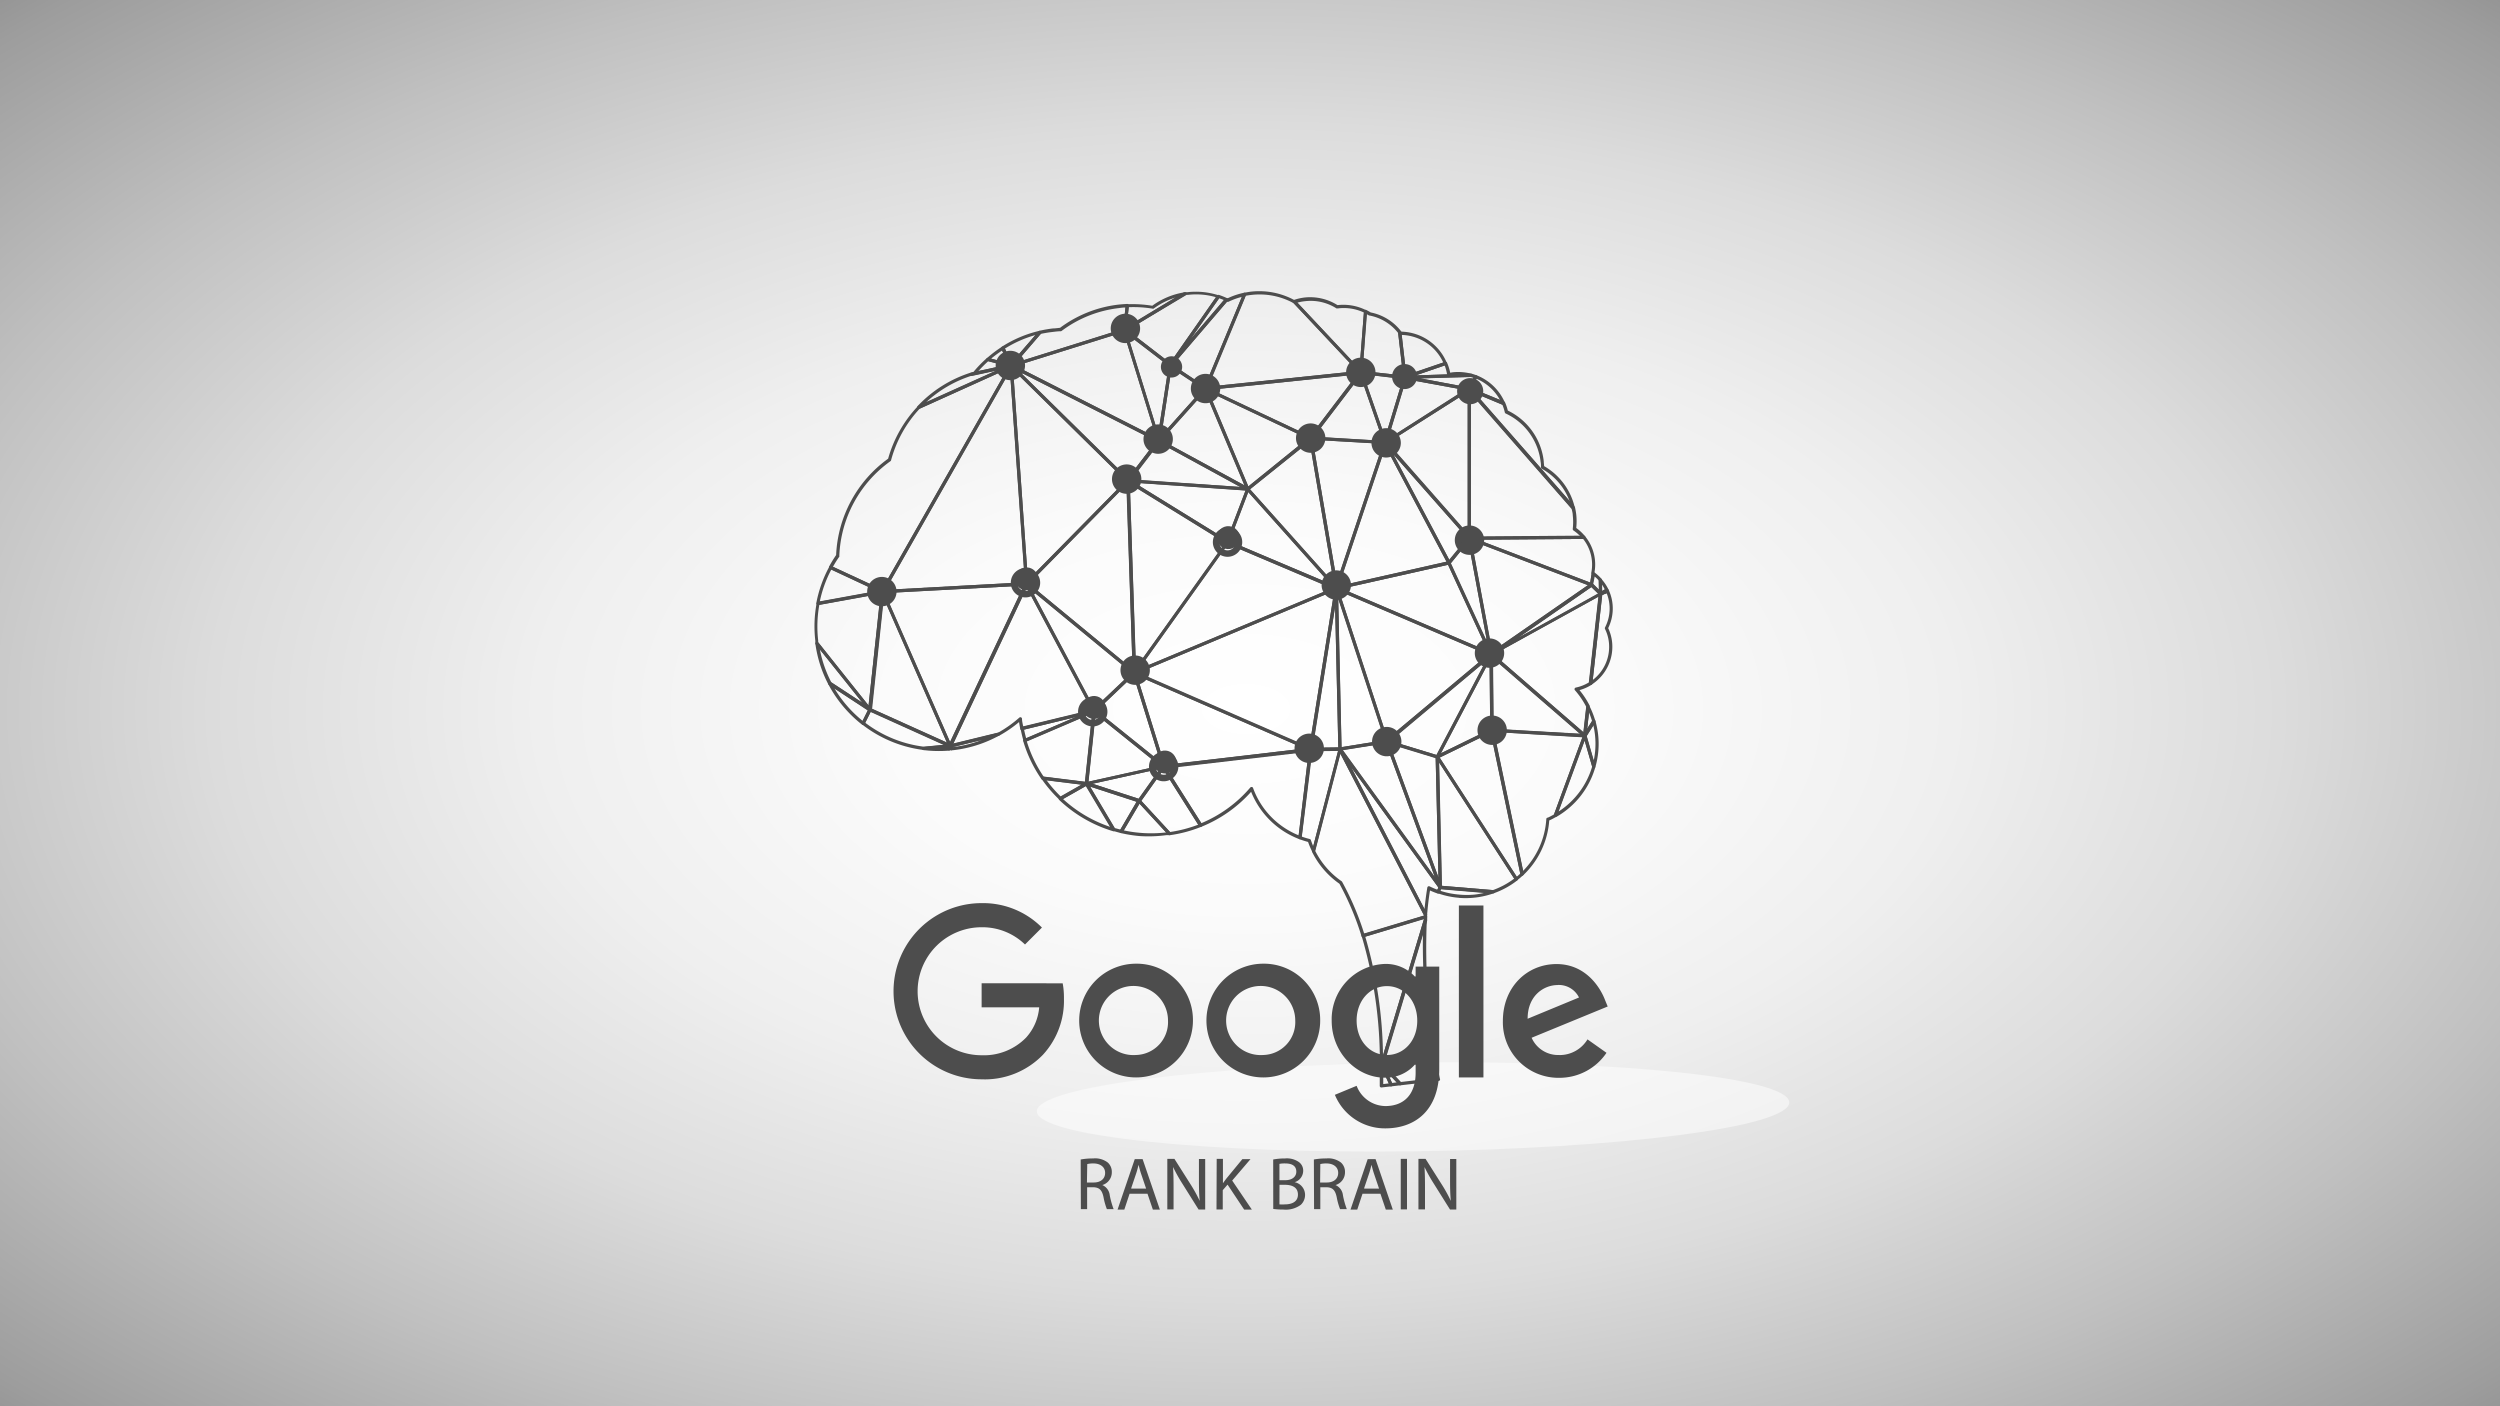 <svg xmlns="http://www.w3.org/2000/svg" viewBox="0 0 400 225"><rect x="0" y="0" width="400" height="225" fill="#808080" stroke="none"/><defs><radialGradient id="a" cx="199.67" cy="112.83" r="217.83" gradientTransform="matrix(2 0 0 1.13 -200 -14.06)" gradientUnits="userSpaceOnUse"><stop offset="0" stop-color="#fff"/><stop offset=".13" stop-color="#fbfbfb"/><stop offset=".26" stop-color="#efefef"/><stop offset=".38" stop-color="#dcdcdc"/><stop offset=".5" stop-color="silver"/><stop offset=".63" stop-color="#9d9d9d"/><stop offset=".75" stop-color="#717171"/><stop offset=".87" stop-color="#3e3e3e"/><stop offset=".99" stop-color="#040404"/><stop offset="1"/></radialGradient><radialGradient id="b" cx="16986.94" cy="-296.57" r="20.46" gradientTransform="matrix(0 -.35 2.95 -.04 1183.06 6055.88)" gradientUnits="userSpaceOnUse"><stop offset="0"/><stop offset=".01" stop-color="#090909"/><stop offset=".05" stop-color="#373737"/><stop offset=".09" stop-color="#626262"/><stop offset=".14" stop-color="#888"/><stop offset=".2" stop-color="#a8a8a8"/><stop offset=".25" stop-color="#c4c4c4"/><stop offset=".32" stop-color="#dadada"/><stop offset=".4" stop-color="#ebebeb"/><stop offset=".49" stop-color="#f6f6f6"/><stop offset=".63" stop-color="#fdfdfd"/><stop offset="1" stop-color="#fff"/></radialGradient></defs><g data-name="Layer 1"><path fill="url(#a)" d="M0 0h400v225H0z"/><path d="M226 170c33.27-.38 60.23 2.45 60.28 6.38s-26.85 7.41-60.08 7.83-60.23-2.44-60.31-6.38S192.8 170.49 226 170z" style="mix-blend-mode:multiply" opacity=".5" fill="url(#b)"/><path d="M141.18 94.91a.26.26 0 0 1-.2-.12.26.26 0 0 1 0-.27l20.59-36.15a.27.27 0 0 1 .28-.13.26.26 0 0 1 .2.24l2.46 34.92a.26.26 0 0 1-.06.19.26.26 0 0 1-.18.09l-23.06 1.24zm20.42-35.53l-19.93 35L164 93.17z" fill="#4d4d4d"/><path d="M164.23 93.68h-.07a.26.26 0 0 1-.17-.23l-2.46-34.92a.26.26 0 0 1 .44-.2l18.7 18.42a.26.26 0 0 1 0 .37L164.44 93.6a.26.26 0 0 1-.21.08zm-2.13-34.51l2.37 33.65 15.65-15.9z" fill="#4d4d4d"/><path d="M181.47 107.89a.27.27 0 0 1-.14-.06l-17.24-14.21a.26.26 0 0 1-.09-.19.26.26 0 0 1 .07-.2l16.24-16.5a.26.26 0 0 1 .45.17l1 30.71a.26.26 0 0 1-.28.27zM164.64 93.4l16.57 13.66-1-29.52z" fill="#4d4d4d"/><path d="M175 114a.26.26 0 0 1-.19-.13L164 93.54a.26.26 0 0 1 .4-.33l17.24 14.21a.27.27 0 0 1 .1.19.26.26 0 0 1-.08.2l-6.42 6.1a.26.26 0 0 1-.24.09zm-9.94-19.54l10 18.85 6-5.67zm70.03-8.09a.26.26 0 0 1-.17-.09L221.44 71a.25.25 0 0 1-.06-.21.26.26 0 0 1 .12-.18L234.94 62a.26.26 0 0 1 .4.22v23.85a.26.26 0 0 1-.17.24zM222 70.86l12.81 14.55V62.73zm-22.39 7.65a.27.27 0 0 1-.18-.15l-6.75-16.08a.26.26 0 0 1 .06-.29.25.25 0 0 1 .29 0l16.83 7.93a.25.25 0 0 1 .15.2.26.26 0 0 1-.09.23l-10.12 8.1a.26.26 0 0 1-.19.06zm-6.23-15.82l6.35 15.14 9.48-7.67zM224 173.65a.26.26 0 0 1-.17-.08l-2.9-3.07a.26.26 0 0 1-.06-.27.25.25 0 0 1 .21-.17l8.38-1.08a.26.26 0 0 1 .29.22c.36 2.11.64 3.41.64 3.42a.25.25 0 0 1 0 .21.27.27 0 0 1-.18.11l-6.13.71zm-2.34-3.14l2.46 2.61 5.71-.67c-.1-.47-.3-1.49-.54-2.91zM161.77 58.76l-3.76-1a.26.26 0 0 1-.11-.45 19.38 19.38 0 0 1 2.45-1.85.26.26 0 0 1 .21 0 .27.27 0 0 1 .16.14l1.28 2.79a.26.26 0 0 1-.26.37zm-3.19-1.38l2.74.72-1-2a18.79 18.79 0 0 0-1.74 1.28z" fill="#4d4d4d"/><path d="M235.09 86.37a.26.26 0 0 1-.24-.26V62.26A.26.26 0 0 1 235 62a.26.26 0 0 1 .29.07l16.65 19a.26.26 0 0 1 .06.11 10.38 10.38 0 0 1 .2 1.14 10.24 10.24 0 0 1 0 2.16 7.21 7.21 0 0 1 1.41 1.32.26.26 0 0 1-.2.43l-18.31.14zm.25-23.37v22.89l17.47-.13a6.53 6.53 0 0 0-1.05-.88.27.27 0 0 1-.12-.25 9.82 9.82 0 0 0 0-2.2c0-.33-.1-.66-.18-1zm-61.52 62.65l-7-.87a.27.27 0 0 1-.18-.11 21.18 21.18 0 0 1-2.93-6.11.26.26 0 0 1 .15-.32l11.14-4.75a.26.26 0 0 1 .36.27l-1.23 11.66a.26.26 0 0 1-.28.23zm-6.82-1.37l6.58.82 1.16-11-10.46 4.49a20.71 20.71 0 0 0 2.72 5.69zm54 46.36h-.09a.26.26 0 0 1-.15-.23h.24-.25a.28.28 0 0 1 .09-.21.26.26 0 0 1 .21-.07h.07a.26.26 0 0 1 .21.2.26.26 0 0 1-.1.27l-.07.05a.27.27 0 0 1-.16-.01zm-40.52-93.46a.26.26 0 0 1-.16-.07l-18.7-18.42a.26.26 0 0 1 .3-.42l23.63 12a.27.27 0 0 1 .14.18.26.26 0 0 1 0 .22l-4.93 6.42a.25.25 0 0 1-.19.1zm-17.3-17.68l17.29 17 4.53-5.91z" fill="#4d4d4d"/><path d="M180.48 77.18a.26.26 0 0 1-.22-.15.26.26 0 0 1 0-.27l4.93-6.42a.26.26 0 0 1 .33-.07L199.76 78a.26.26 0 0 1 .12.3.26.26 0 0 1-.27.19l-19.14-1.33zm5-6.34L181 76.69l17.46 1.22z" fill="#4d4d4d"/><path d="M185.4 70.76h-.09a.26.26 0 0 1-.15-.27L187 58.4a.26.26 0 0 1 .4-.18l5.6 3.73a.26.26 0 0 1 .05.39l-7.46 8.34a.26.26 0 0 1-.19.08zm2.05-11.88l-1.64 10.79 6.67-7.46z" fill="#4d4d4d"/><path d="M199.61 78.51h-.1l-14.21-7.78a.26.26 0 0 1-.07-.4l7.46-8.33a.26.26 0 0 1 .24-.08.26.26 0 0 1 .2.16l6.75 16.08a.26.26 0 0 1-.26.36zm-13.77-8.08l13.26 7.23-6.3-15zm-6.47 62.86c-.41-.09-.82-.21-1.22-.33a.26.26 0 0 1-.15-.12l-4.35-7.32a.26.26 0 0 1 .31-.38l8.43 2.74a.26.26 0 0 1 .14.38l-2.88 4.89a.26.26 0 0 1-.28.14zm-1-.8l.9.24 2.62-4.45-7.46-2.43zm76.25-38.67h-.07L235 86.35a.26.26 0 0 1 .09-.51l18.31-.14a.26.26 0 0 1 .2.09 7.1 7.1 0 0 1 1.51 5.83.26.26 0 0 1 0 .18l-.29 1.79a.26.26 0 0 1-.28.22zm-18.12-7.46l17.93 6.84.22-1.36a.27.27 0 0 1-.05-.18 6.6 6.6 0 0 0-1.3-5.43z" fill="#4d4d4d"/><path d="M256.08 95.27a.25.25 0 0 1-.16-.07l-1.47-1.45a.26.26 0 0 1-.07-.23l.29-1.79a.26.26 0 0 1 .41-.17 7.1 7.1 0 0 1 1.16 1.05.25.25 0 0 1 .07.17l.06 2.23a.26.26 0 0 1-.16.25.25.25 0 0 1-.13.01zm-1.17-1.8l.91.9v-1.48a7 7 0 0 0-.67-.64zm-115.74 20.34a.26.26 0 0 1-.18-.1l-8.48-10.61a.27.27 0 0 1-.06-.13v-.45a20 20 0 0 1 .21-6 .26.26 0 0 1 .21-.21l10.34-1.88a.27.27 0 0 1 .23.06.26.26 0 0 1 .08.22l-2 18.89a.26.26 0 0 1-.19.22zm-8.21-11l8 10.06L140.91 95l-9.82 1.79a19.43 19.43 0 0 0-.18 5.69v.27zM221 174a.26.26 0 0 1-.16-.07.25.25 0 0 1-.08-.2v-3.36a.26.26 0 0 1 .11-.21l.07-.05a.26.26 0 0 1 .39.1l1.46 3.24a.26.26 0 0 1 0 .24.27.27 0 0 1-.2.13L221 174zm.32-2.62v2.07l.91-.11z" fill="#4d4d4d"/><path d="M222.55 173.82a.26.26 0 0 1-.22-.15l-1.46-3.24a.26.26 0 0 1 .43-.29l2.9 3.07a.27.27 0 0 1 .06.27.26.26 0 0 1-.22.17l-1.44.17zm-.56-2.2l.75 1.65.73-.09zm34.09-76.35h-.11a.27.27 0 0 1-.13-.22l-.06-2.23a.26.26 0 0 1 .45-.18 7 7 0 0 1 1.14 1.71.26.26 0 0 1-.11.34l-1 .58a.26.26 0 0 1-.18 0zm.24-1.72v1l.44-.25a6.23 6.23 0 0 0-.44-.75zM185.4 70.76h-.1l-23.63-12a.26.26 0 0 1 0-.48l18.15-5.69a.27.27 0 0 1 .2 0 .26.26 0 0 1 .13.15l5.48 17.69a.26.26 0 0 1-.27.34zm-22.92-12.2L185 70l-5.22-16.85z" fill="#4d4d4d"/><path d="M185.4 70.76a.26.26 0 0 1-.23-.18l-5.47-17.7a.26.26 0 0 1 .1-.29.26.26 0 0 1 .31 0l7.31 5.63a.26.26 0 0 1 .1.25l-1.83 12.06a.26.26 0 0 1-.24.22zm-5-17.24l4.9 15.82 1.7-10.79zm-6.58 72.13a.26.26 0 0 1-.24-.29l1.23-11.66a.26.26 0 0 1 .16-.21.27.27 0 0 1 .26 0l11.1 8.92a.26.26 0 0 1 .09.26.26.26 0 0 1-.2.19l-12.33 2.74zm1.46-11.42l-1.14 10.83 11.45-2.54z" fill="#4d4d4d"/><path d="M182.25 128.4h-.06l-8.43-2.75a.26.26 0 0 1-.18-.26.26.26 0 0 1 .21-.24l12.33-2.74a.26.26 0 0 1 .27.11.26.26 0 0 1 0 .3l-3.9 5.49a.26.26 0 0 1-.24.09zm-7.42-3l7.34 2.39 3.4-4.78z" fill="#4d4d4d"/><path d="M186.15 122.92a.25.25 0 0 1-.14-.06l-11.1-8.92a.26.26 0 0 1-.1-.19.26.26 0 0 1 .08-.2l6.43-6.11a.26.26 0 0 1 .24-.06.26.26 0 0 1 .18.17l4.68 15a.26.26 0 0 1-.1.3.26.26 0 0 1-.17.07zm-10.68-9.2l10.2 8.2-4.3-13.81z" fill="#4d4d4d"/><path d="M186.15 122.92a.26.26 0 0 1-.23-.18l-4.68-15a.26.26 0 0 1 .07-.27.26.26 0 0 1 .28 0l28.2 12.28a.26.26 0 0 1-.07.5L186.19 123zm-4.24-14.82l4.44 14.28 22.35-2.62zm-40.73-13.19h-.09L132.8 91a.26.26 0 0 1-.14-.15.25.25 0 0 1 0-.21 20.08 20.08 0 0 1 1.12-1.83 20.09 20.09 0 0 1 8.32-15.42 20.07 20.07 0 0 1 4.75-8.39l.08-.06 14.75-6.66a.26.26 0 0 1 .3.06.26.26 0 0 1 0 .3l-20.55 36.14a.26.26 0 0 1-.25.13zm-7.91-4.23l7.82 3.63 20.08-35.25-14 6.31a19.53 19.53 0 0 0-4.6 8.27.25.25 0 0 1-.1.15 19.56 19.56 0 0 0-8.18 15.14.24.24 0 0 1 0 .14c-.37.51-.7 1.05-1.02 1.62z" fill="#4d4d4d"/><path d="M130.84 96.8a.26.26 0 0 1-.16-.08.26.26 0 0 1-.07-.23 19.9 19.9 0 0 1 2.07-5.81.26.26 0 0 1 .34-.11l8.3 3.85a.26.26 0 0 1-.06.49l-10.35 1.89zm2.16-5.65a19.41 19.41 0 0 0-1.83 5.07l9.15-1.67zm97.43 51.08a.26.26 0 0 1-.19-.11L214.18 120a.26.26 0 0 1 .17-.41l7.49-1.2a.26.26 0 0 1 .29.17l8.57 23.34a.26.26 0 0 1-.12.32.25.25 0 0 1-.15.01zM214.85 120l14.7 20.27-7.84-21.36z" fill="#4d4d4d"/><path d="M230.43 142.23a.26.26 0 0 1-.22-.17l-8.57-23.33a.26.26 0 0 1 .32-.34l8.07 2.46a.26.26 0 0 1 .18.24l.49 20.87a.26.26 0 0 1-.21.26zM222.31 119l7.84 21.36-.45-19.11zm-35.07-60.3a.25.25 0 0 1-.14-.05L179.79 53a.26.26 0 0 1 0-.43l9.67-5.82h.53a11.88 11.88 0 0 1 5 .5.26.26 0 0 1 .13.4l-7.7 11a.26.26 0 0 1-.17.11zm-6.83-5.87l6.79 5.23 7.34-10.51a11.34 11.34 0 0 0-4.48-.37h-.35zm2.05 80.95a21.12 21.12 0 0 1-3.13-.49.26.26 0 0 1-.18-.15.26.26 0 0 1 0-.24L182 128a.26.26 0 0 1 .2-.13.26.26 0 0 1 .22.08l4.84 5.24a.26.26 0 0 1-.15.43h-.46a21.57 21.57 0 0 1-4.19.16zm-2.67-.92a20.89 20.89 0 0 0 6.78.33l-4.26-4.61z" fill="#4d4d4d"/><path d="M187.09 133.64a.27.27 0 0 1-.17-.08l-4.84-5.24a.26.26 0 0 1 0-.33l3.9-5.48a.26.26 0 0 1 .22-.11.23.23 0 0 1 .21.12l5.94 9.39a.26.26 0 0 1 0 .22.26.26 0 0 1-.15.16 21.31 21.31 0 0 1-5.07 1.35zm-4.48-5.52l4.6 5a21 21 0 0 0 4.52-1.18l-5.57-8.8z" fill="#4d4d4d"/><path d="M208 134.28h-.07a13.46 13.46 0 0 1-7.75-7.59 21.4 21.4 0 0 1-8 5.61.27.27 0 0 1-.32-.1l-5.94-9.39a.26.26 0 0 1 .19-.4l23.53-2.75a.25.25 0 0 1 .21.08.26.26 0 0 1 .08.21l-1.69 14.12a.26.26 0 0 1-.12.19.25.25 0 0 1-.12.02zm-7.71-8.37a.27.27 0 0 1 .2.17 12.92 12.92 0 0 0 7.29 7.57l1.61-13.46-22.78 2.67 5.6 8.85a20.88 20.88 0 0 0 7.84-5.71.26.26 0 0 1 .22-.08zm20.8 44.67H221a.27.27 0 0 1-.22-.26.31.31 0 0 1 .17-.27.25.25 0 0 1 .28 0l.07.08a.26.26 0 0 1-.21.44z" fill="#4d4d4d"/><path d="M210.15 136.4a.27.27 0 0 1-.21-.15 13.68 13.68 0 0 1-.65-1.54 12.62 12.62 0 0 1-1.37-.44.26.26 0 0 1-.17-.28l1.69-14.12a.26.26 0 0 1 .26-.23l4.7-.06a.28.28 0 0 1 .21.1.26.26 0 0 1 0 .23l-4.23 16.3a.26.26 0 0 1-.23.19zm-1.86-2.54a13 13 0 0 0 1.26.38.26.26 0 0 1 .19.17c.1.31.23.63.37 1l4-15.26-4.13.05zm23.53-43.54a.26.26 0 0 1-.2-.14l-10.2-19.25a.26.26 0 0 1 .08-.34.26.26 0 0 1 .35 0l13.47 15.3a.26.26 0 0 1 0 .34l-3.27 4a.26.26 0 0 1-.23.09zm-8.91-17.67l9 16.95 2.88-3.48zm15.98 70.29l-8.46-.71a.26.26 0 0 1-.24-.25l-.49-20.87a.26.26 0 0 1 .48-.15l12.65 19.55a.26.26 0 0 1-.06.35 13.39 13.39 0 0 1-3.78 2.07zm-8.18-1.21l8.17.68a12.82 12.82 0 0 0 3.39-1.83l-12-18.57z" fill="#4d4d4d"/><path d="M242.59 140.91a.28.28 0 0 1-.18-.12l-12.65-19.55a.26.26 0 0 1 .1-.38l8.75-4.27a.27.27 0 0 1 .23 0 .26.26 0 0 1 .14.18l4.82 23a.26.26 0 0 1-.08.24c-.29.28-.61.55-.94.8a.27.27 0 0 1-.19.1zm-12.25-19.7l12.34 19.06c.2-.16.39-.33.57-.5l-4.73-22.55z" fill="#4d4d4d"/><path d="M243.5 140.12h-.06a.26.26 0 0 1-.18-.2l-4.83-23a.26.26 0 0 1 .06-.22.26.26 0 0 1 .21-.09l14.86.86a.24.24 0 0 1 .2.12.26.26 0 0 1 0 .23l-4.7 12.76a.26.26 0 0 1-.11.14c-.25.14-.5.28-.76.41l-.31.14a13.41 13.41 0 0 1-4.22 8.82.26.26 0 0 1-.16.03zm-4.48-23l4.66 22.23a12.9 12.9 0 0 0 3.73-8.3.26.26 0 0 1 .15-.22h.08l.35-.17.65-.35 4.54-12.34z" fill="#4d4d4d"/><path d="M248.85 130.72a.25.25 0 0 1-.15-.06.27.27 0 0 1-.08-.29l4.7-12.76a.26.26 0 0 1 .25-.17.26.26 0 0 1 .24.19l1.43 5a.27.27 0 0 1 0 .15 13.39 13.39 0 0 1-6.25 7.94.25.25 0 0 1-.14 0zm4.69-12.19l-4.16 11.31a12.87 12.87 0 0 0 5.36-7.17zm-72.07-10.64h-.05a.26.26 0 0 1-.19-.24l-1-30.71a.26.26 0 0 1 .13-.23.26.26 0 0 1 .27 0l15.91 9.82a.26.26 0 0 1 .07.37l-14.91 20.88a.26.26 0 0 1-.23.11zm-.7-30.49l1 29.45 14.31-20z" fill="#4d4d4d"/><path d="M196.39 87a.27.27 0 0 1-.12 0l-15.91-9.82a.26.26 0 0 1 .16-.48l19.13 1.3a.22.22 0 0 1 .2.12.27.27 0 0 1 0 .23l-3.23 8.49a.27.27 0 0 1-.16.15zm-14.85-9.75l14.74 9.1 3-7.86z" fill="#4d4d4d"/><path d="M181.47 107.89a.26.26 0 0 1-.18-.1.26.26 0 0 1 0-.31l14.91-20.89a.26.26 0 0 1 .31-.09l17.41 7.37a.26.26 0 0 1 0 .48l-32.33 13.51a.25.25 0 0 1-.12.03zm15-20.83l-14.26 20 30.91-12.92z" fill="#4d4d4d"/><path d="M209.68 120.16h-.08l-28.2-12.28a.26.26 0 0 1 0-.48l32.33-13.52a.26.26 0 0 1 .36.28L210 119.94a.26.26 0 0 1-.13.19.25.25 0 0 1-.19.03zm-27.52-12.53l27.33 11.9 4-25z" fill="#4d4d4d"/><path d="M213.8 94.37h-.08L196.31 87a.26.26 0 0 1-.14-.33l3.23-8.49a.26.26 0 0 1 .2-.16.25.25 0 0 1 .24.08L214 93.94a.26.26 0 0 1 0 .33.26.26 0 0 1-.2.1zm-17.06-7.78l16.1 6.82-13.11-14.67z" fill="#4d4d4d"/><path d="M213.8 94.37a.27.27 0 0 1-.17-.09l-14.19-15.86a.27.27 0 0 1-.07-.2.26.26 0 0 1 .1-.18l10.08-8.15a.26.26 0 0 1 .25 0 .27.27 0 0 1 .17.2l4.11 24a.26.26 0 0 1-.15.28.26.26 0 0 1-.13 0zM200 78.28l13.4 15-3.88-22.68z" fill="#4d4d4d"/><path d="M209.68 120.16a.26.26 0 0 1-.18-.09.26.26 0 0 1-.06-.21l4.12-25.79a.26.26 0 0 1 .27-.22.26.26 0 0 1 .24.26l.58 25.73a.26.26 0 0 1-.26.27l-4.7.06zM213.62 97L210 119.64l4.13-.06z" fill="#4d4d4d"/><path d="M214.37 120.1a.26.26 0 0 1-.24-.25l-.58-25.73a.26.26 0 0 1 .51-.09l8.06 24.53a.27.27 0 0 1 0 .22.25.25 0 0 1-.18.12l-7.48 1.2zm-.25-24.24l.53 23.67 6.89-1.1z" fill="#4d4d4d"/><path d="M213.8 94.37a.26.26 0 0 1-.24-.22l-4.11-24a.26.26 0 0 1 .27-.3l11.93.71a.25.25 0 0 1 .2.11.27.27 0 0 1 0 .23l-7.82 23.3a.25.25 0 0 1-.23.17zm-3.77-24L213.9 93l7.38-22z" fill="#4d4d4d"/><path d="M213.8 94.37a.26.26 0 0 1-.23-.34l7.82-23.3a.26.26 0 0 1 .23-.18.26.26 0 0 1 .25.14l10.2 19.25a.25.25 0 0 1 0 .23.26.26 0 0 1-.18.15l-18 4.05zm7.89-22.9l-7.48 22.29 17.23-3.88zm-59.92-12.71a.26.26 0 0 1-.2-.15l-1.35-2.82a.26.26 0 0 1 .1-.33 19.23 19.23 0 0 1 6-2.53.26.26 0 0 1 .25.42L162 58.67a.26.26 0 0 1-.23.09zm-1-3l1.09 2.24 3.8-4.39a18.7 18.7 0 0 0-4.88 2.17z" fill="#4d4d4d"/><path d="M161.77 58.76a.26.26 0 0 1-.18-.43L166.2 53a.26.26 0 0 1 .14-.08 19.74 19.74 0 0 1 2.13-.37c.38 0 .76-.07 1.14-.1a19.36 19.36 0 0 1 9.32-3.71c.48-.05 1-.09 1.42-.11a.25.25 0 0 1 .2.08.26.26 0 0 1 .07.21l-.42 3.91a.26.26 0 0 1-.18.22l-18.15 5.69zm4.77-5.34L162.59 58l17.11-5.37.37-3.43c-.35 0-.72.05-1.08.1a18.84 18.84 0 0 0-9.13 3.65.26.26 0 0 1-.14.05c-.4 0-.79.05-1.19.1a19.58 19.58 0 0 0-1.99.32z" fill="#4d4d4d"/><path d="M179.93 53.07a.26.26 0 0 1-.12 0 .26.26 0 0 1-.12-.25l.42-3.91a.26.26 0 0 1 .25-.23 19.45 19.45 0 0 1 4 .24 11.9 11.9 0 0 1 5.22-2.16.26.26 0 0 1 .17.48L180.08 53a.25.25 0 0 1-.15.07zm.67-3.91l-.34 3.16 7.83-4.71a11.32 11.32 0 0 0-3.51 1.77.26.26 0 0 1-.2 0 18.87 18.87 0 0 0-3.78-.23zM147.78 120a20 20 0 0 1-9.82-4.07.26.26 0 0 1-.07-.32l1.09-2.19a.26.26 0 0 1 .34-.12l12.85 5.8a.26.26 0 0 1 .15.28.26.26 0 0 1-.23.22l-4.24.41zm-9.34-4.36a19.41 19.41 0 0 0 9.37 3.83l3.24-.31-11.72-5.29z" fill="#4d4d4d"/><path d="M148.59 120.1l-.82-.08a.26.26 0 0 1 0-.52l4.24-.41a.26.26 0 0 1 .23.1.26.26 0 0 1 0 .25l-.18.49a.26.26 0 0 1-.22.17 20.11 20.11 0 0 1-3.25 0z" fill="#4d4d4d"/><path d="M152 119.61h-.09l-12.85-5.8a.26.26 0 0 1-.15-.27l2-18.89a.26.26 0 0 1 .5-.08l10.84 24.69a.26.26 0 0 1-.26.36zm-12.55-6.22l12.06 5.44-10.15-23.17z" fill="#4d4d4d"/><path d="M152 119.61a.26.26 0 0 1-.22-.16L141 94.76a.26.26 0 0 1 .23-.37l23.05-1.24a.26.26 0 0 1 .25.37l-12.22 25.93a.26.26 0 0 1-.24.15zm-10.41-24.72L152 118.71l11.79-25z" fill="#4d4d4d"/><path d="M151.89 120.09a.3.3 0 0 1-.21-.1.27.27 0 0 1-.07-.25l.18-.49a.26.26 0 0 1 .23-.17.26.26 0 0 1 .25.15l.22.45a.26.26 0 0 1-.21.37h-.34zm12.11-1.35h-.09a.26.26 0 0 1-.14-.16 19.5 19.5 0 0 1-.48-2 .26.26 0 0 1 .19-.31l11.52-2.79a.26.26 0 0 1 .31.17.26.26 0 0 1-.14.32l-11.08 4.75zm-.15-2c.1.47.21.93.34 1.39l7.93-3.4z" fill="#4d4d4d"/><path d="M152.24 120.06a.26.26 0 0 1-.21-.15l-.22-.45a.26.26 0 0 1 .17-.37l7.68-1.87a.26.26 0 0 1 .31.16.26.26 0 0 1-.12.32 19.85 19.85 0 0 1-7.3 2.33h-.26zm5-1.7l-4.79 1.17h.07a19.37 19.37 0 0 0 4.69-1.18z" fill="#4d4d4d"/><path d="M152 119.61a.26.26 0 0 1-.21-.37L164 93.31a.26.26 0 0 1 .47 0l10.81 20.31a.26.26 0 0 1-.17.38l-11.55 2.81a.25.25 0 0 1-.2 0 .26.26 0 0 1-.12-.17c-.08-.4-.14-.76-.19-1.11a20 20 0 0 1-3.23 2.21h-.06l-7.68 1.87zM164.27 94l-11.76 25 7.11-1.73a19.48 19.48 0 0 0 3.47-2.45.26.26 0 0 1 .43.17c0 .4.11.82.2 1.28l11-2.67zm28.59-31.58a.26.26 0 0 1-.12 0l-5.63-3.72a.26.26 0 0 1-.11-.18.27.27 0 0 1 .06-.21l9-10.53a.26.26 0 0 1 .31-.07h.08a11.87 11.87 0 0 1 2.64-.88.26.26 0 0 1 .25.09.26.26 0 0 1 0 .27l-6.26 15.07a.26.26 0 0 1-.17.15zm-5.22-4l5.12 3.39 5.94-14.31a11.29 11.29 0 0 0-2.14.78.27.27 0 0 1-.23 0z" fill="#4d4d4d"/><path d="M187.24 58.7a.26.26 0 0 1-.19-.41l7.7-11a.25.25 0 0 1 .29-.1 11.78 11.78 0 0 1 1.3.52.26.26 0 0 1 .09.41l-9 10.52a.26.26 0 0 1-.19.06zm7.83-11l-4.49 6.43 5.23-6.13c-.25-.1-.5-.19-.75-.28zm45.47 17.08h-.08L235 62.5a.26.26 0 0 1-.13-.36l1-2a.26.26 0 0 1 .32-.12 8.19 8.19 0 0 1 4.58 4.37.26.26 0 0 1-.26.37zm-5.1-2.65L240 64a7.69 7.69 0 0 0-3.78-3.4z" fill="#4d4d4d"/><path d="M251.7 81.5a.26.26 0 0 1-.17-.09l-16.65-19a.26.26 0 0 1 0-.32.26.26 0 0 1 .31-.09l5.49 2.26a.26.26 0 0 1 .14.14 8 8 0 0 1 .43 1.29A10.25 10.25 0 0 1 247 73.8c0 .26.05.52.06.78a10.33 10.33 0 0 1 4.9 6.6.26.26 0 0 1-.28.32zM236 62.93l15.13 17.24a9.83 9.83 0 0 0-4.44-5.17.27.27 0 0 1-.13-.22c0-.29 0-.59-.06-.88a9.74 9.74 0 0 0-5.59-7.74.26.26 0 0 1-.14-.18 7.61 7.61 0 0 0-.39-1.22zM138.08 116a.26.26 0 0 1-.14-.05 20.09 20.09 0 0 1-5.42-6.49.26.26 0 0 1 .37-.34l6.43 4.22a.26.26 0 0 1 .09.33l-1.09 2.19a.26.26 0 0 1-.18.14zm-4.58-5.87a19.63 19.63 0 0 0 4.51 5.2l.84-1.7z" fill="#4d4d4d"/><path d="M139.17 113.81a.27.27 0 0 1-.12 0l-6.43-4.22a.25.25 0 0 1-.09-.1 19.86 19.86 0 0 1-2.07-6.48.26.26 0 0 1 .46-.2l8.48 10.61a.26.26 0 0 1-.22.42zm-6.17-4.66l5 3.28-6.83-8.55a19.32 19.32 0 0 0 1.83 5.27zm88.62-38.08a.27.27 0 0 1-.14-.05.26.26 0 0 1-.09-.28l3.16-10.43a.26.26 0 0 1 .3-.18L235.12 62a.26.26 0 0 1 .09.48L221.78 71a.27.27 0 0 1-.16.07zM225 60.68l-2.89 9.53 12.28-7.81z" fill="#4d4d4d"/><path d="M224.78 60.64a.26.26 0 0 1-.12 0 .26.26 0 0 1-.12-.19l-.84-7.2a.26.26 0 0 1 .16-.27.26.26 0 0 1 .3.08 8.09 8.09 0 0 1 7.33 5 .26.26 0 0 1 0 .21.27.27 0 0 1-.15.14l-6.5 2.23zm-.51-7.05L225 60l5.92-2a7.57 7.57 0 0 0-6.65-4.41z" fill="#4d4d4d"/><path d="M235.06 62.52l-10.28-1.88a.26.26 0 0 1 0-.52l10.57-.34h.08a7.55 7.55 0 0 1 .79.26.26.26 0 0 1 .15.15.26.26 0 0 1 0 .21l-1 2a.26.26 0 0 1-.31.12zm-7.81-2l7.69 1.48.82-1.54-.42-.13z" fill="#4d4d4d"/><path d="M224.78 60.64a.26.26 0 0 1-.06-.51l6.5-2.23a.26.26 0 0 1 .32.15 8.13 8.13 0 0 1 .49 1.58l.36-.06a8.16 8.16 0 0 1 3 .22.26.26 0 0 1-.06.51l-10.57.34zm6.37-2.17l-4.62 1.59 5-.16a7.75 7.75 0 0 0-.38-1.43zm-38.29 3.95a.26.26 0 0 1-.19-.1.26.26 0 0 1 0-.26L198.9 47a.26.26 0 0 1 .19-.16c.35-.07.7-.13 1-.17a11.85 11.85 0 0 1 7.08 1.38.25.25 0 0 1 .11.07l10.61 11.29a.26.26 0 0 1 .06.27.26.26 0 0 1-.22.17l-24.85 2.58zm6.47-15.1l-6 14.54 23.88-2.48L207 48.52a11.32 11.32 0 0 0-6.79-1.33c-.3.03-.59.08-.88.13z" fill="#4d4d4d"/><path d="M209.69 70.35h-.09l-16.83-7.95a.26.26 0 0 1-.15-.28.26.26 0 0 1 .23-.22l24.85-2.58a.26.26 0 0 1 .25.13.26.26 0 0 1 0 .29l-8 10.51a.26.26 0 0 1-.26.1zm-15.85-8l15.79 7.44 7.53-9.86z" fill="#4d4d4d"/><path d="M217.71 59.84a.26.26 0 0 1-.17-.08l-10.61-11.29A.26.26 0 0 1 207 48a8.31 8.31 0 0 1 1.74-.4 8.2 8.2 0 0 1 5.26 1.22 8.11 8.11 0 0 1 4.54.79.26.26 0 0 1 .14.25L218 59.6a.26.26 0 0 1-.17.23zm-10.12-11.42L217.52 59l.7-9a7.56 7.56 0 0 0-4.09-.66H214a.25.25 0 0 1-.17 0 7.66 7.66 0 0 0-5-1.15 7.51 7.51 0 0 0-1.24.23z" fill="#4d4d4d"/><path d="M209.69 70.35a.26.26 0 0 1-.19-.42l8-10.51a.24.24 0 0 1 .25-.1.26.26 0 0 1 .21.17l3.91 11.22a.26.26 0 0 1 0 .24.26.26 0 0 1-.22.1l-11.93-.71zm8-10.23l-7.43 9.74 11 .66z" fill="#4d4d4d"/><path d="M221.62 71.07a.26.26 0 0 1-.22-.18l-3.91-11.22a.26.26 0 0 1 .28-.35l7.07.8a.27.27 0 0 1 .19.12.26.26 0 0 1 0 .22l-3.16 10.43a.26.26 0 0 1-.24.19zm-3.5-11.18l3.5 10.11 2.84-9.36z" fill="#4d4d4d"/><path d="M224.78 60.64l-7.07-.8a.26.26 0 0 1-.23-.28l.76-9.75a.26.26 0 0 1 .13-.21.26.26 0 0 1 .24 0c.28.14.5.26.7.39a8.13 8.13 0 0 1 4.86 3 .26.26 0 0 1 .05.13l.84 7.2a.26.26 0 0 1-.28.29zM218 59.35l6.49.73-.79-6.8a7.61 7.61 0 0 0-4.55-2.79h-.09l-.35-.21zm.08 90.65a.26.26 0 0 1-.23-.18 45.28 45.28 0 0 0-3.54-8.42 13.54 13.54 0 0 1-4.38-5.1.26.26 0 0 1 0-.18l4.23-16.3a.26.26 0 0 1 .22-.19.27.27 0 0 1 .26.14l13.7 26.52a.26.26 0 0 1 0 .14v.3a.25.25 0 0 1-.18.23l-10 3zm-7.64-13.85a13 13 0 0 0 4.22 4.85.26.26 0 0 1 .08.09 45.6 45.6 0 0 1 3.54 8.32l9.55-2.9v-.05l-13.36-25.84z" fill="#4d4d4d"/><path d="M221.09 170.58a.26.26 0 0 1-.17-.09l-.07-.08a.26.26 0 0 1-.07-.17 70.83 70.83 0 0 0-2.92-20.48.26.26 0 0 1 0-.2.25.25 0 0 1 .15-.13l10-3a.26.26 0 0 1 .34.27v.61l-6.94 23.1a.26.26 0 0 1-.19.18zm-2.65-20.72a70.4 70.4 0 0 1 2.84 19l6.51-21.66v-.18z" fill="#4d4d4d"/><path d="M228.08 146.62a.26.26 0 0 1-.21-.14L214.16 120a.26.26 0 0 1 .44-.27l16.05 22.13a.26.26 0 0 1 0 .27l-.33.7a.26.26 0 0 1-.32.13c-.43-.15-.82-.31-1.2-.48-.2 1.21-.35 2.51-.46 3.86a.3.3 0 0 1 0 .08.29.29 0 0 1-.29.24zm-11.86-23.82l11.7 22.64c.12-1.2.27-2.35.45-3.43a.27.27 0 0 1 .14-.19.25.25 0 0 1 .23 0 12.79 12.79 0 0 0 1.24.53l.16-.34zm4.87 47.78a.26.26 0 0 1-.23-.34l6.92-23a.26.26 0 0 1 .51.09 101.1 101.1 0 0 0 1.45 21.91.25.25 0 0 1 0 .2.26.26 0 0 1-.18.11l-8.38 1.08zm6.58-21.2l-6.2 20.62 7.71-1a105.63 105.63 0 0 1-1.51-19.61z" fill="#4d4d4d"/><path d="M233.44 143.65a13.5 13.5 0 0 1-3.41-.73.26.26 0 0 1-.15-.15.27.27 0 0 1 0-.21l.33-.7a.26.26 0 0 1 .26-.15l8.46.71a.26.26 0 0 1 .06.51 13.48 13.48 0 0 1-5.55.73zm-3-1.13a12.85 12.85 0 0 0 3 .61 12.88 12.88 0 0 0 2.52 0 13.39 13.39 0 0 0 1.49-.26l-6.89-.58zM169.64 128a.25.25 0 0 1-.16-.07 21.19 21.19 0 0 1-2.81-3.28.26.26 0 0 1 0-.29.3.3 0 0 1 .25-.12l7 .87a.26.26 0 0 1 .1.49l-4.23 2.4a.27.27 0 0 1-.15 0zm-2.2-3.17a20.9 20.9 0 0 0 2.26 2.59l3.32-1.89z" fill="#4d4d4d"/><path d="M178.16 133h-.05a21.46 21.46 0 0 1-8.63-5 .26.26 0 0 1-.08-.22.26.26 0 0 1 .13-.2l4.17-2.37a.26.26 0 0 1 .35.09l4.35 7.32a.26.26 0 0 1-.25.39zm-8.07-5.15a21 21 0 0 0 7.51 4.44l-3.87-6.51zm51.77-8.95a.26.26 0 0 1-.18-.17l-8.06-24.53a.26.26 0 0 1 .35-.32l24.76 10.57a.26.26 0 0 1 .16.2.26.26 0 0 1-.09.24l-16.7 14a.27.27 0 0 1-.24.01zm-7.61-24.32l7.75 23.61 16.08-13.44z" fill="#4d4d4d"/><path d="M238.56 104.94h-.08l-24.76-10.59a.26.26 0 0 1 0-.49l18-4.06a.26.26 0 0 1 .29.15l6.74 14.62a.26.26 0 0 1-.26.37zm-23.9-10.75l23.39 10-6.37-13.82z" fill="#4d4d4d"/><path d="M229.93 121.36h-.05l-8.08-2.46a.27.27 0 0 1-.18-.2.26.26 0 0 1 .09-.25l16.7-14a.26.26 0 0 1 .4.32l-8.62 16.42a.26.26 0 0 1-.26.17zm-7.52-2.83l7.41 2.26 7.91-15.06z" fill="#4d4d4d"/><path d="M229.93 121.36a.25.25 0 0 1-.16-.08.25.25 0 0 1 0-.3l8.62-16.42a.27.27 0 0 1 .29-.13.26.26 0 0 1 .2.25l.12 12.15a.27.27 0 0 1-.15.24l-8.75 4.27a.25.25 0 0 1-.17.02zm8.39-15.64l-7.77 14.8 7.88-3.85z" fill="#4d4d4d"/><path d="M238.56 104.94a.26.26 0 0 1-.22-.15l-6.74-14.62a.26.26 0 0 1 0-.28l3.27-4a.25.25 0 0 1 .27-.09.26.26 0 0 1 .19.2l3.47 18.58a.26.26 0 0 1-.18.3zm-6.42-14.84l5.79 12.57-3-16z" fill="#4d4d4d"/><path d="M238.56 104.94h-.08a.26.26 0 0 1-.16-.19l-3.47-18.57a.26.26 0 0 1 .35-.29l19.53 7.45a.26.26 0 0 1 .17.21.26.26 0 0 1-.11.25l-16.06 11.1a.26.26 0 0 1-.17.04zm-3.11-18.43l3.31 17.72 15.32-10.61z" fill="#4d4d4d"/><path d="M238.68 117.1a.26.26 0 0 1-.24-.26l-.12-12.15a.26.26 0 0 1 .43-.2l15 13a.26.26 0 0 1 .07.3.26.26 0 0 1-.26.16l-14.86-.86zm.16-11.84l.12 11.33 13.86.8z" fill="#4d4d4d"/><path d="M253.54 118a.26.26 0 0 1-.15-.06l-15-13a.26.26 0 0 1-.09-.22.26.26 0 0 1 .13-.2L256 94.78a.26.26 0 0 1 .27 0 .26.26 0 0 1 .11.25l-1.6 14.34a.26.26 0 0 1-.12.19 7.16 7.16 0 0 1-1.94.86 13.5 13.5 0 0 1 1.63 2.49.26.26 0 0 1 0 .15l-.52 4.66a.26.26 0 0 1-.17.21zM239 104.73l14.33 12.44.46-4.09a13 13 0 0 0-1.8-2.64.26.26 0 0 1-.05-.26.26.26 0 0 1 .19-.17 6.57 6.57 0 0 0 2.08-.82l1.53-13.71z" fill="#4d4d4d"/><path d="M238.56 104.94a.26.26 0 0 1-.13-.48l16.06-11.13a.26.26 0 0 1 .33 0l1.47 1.45a.26.26 0 0 1-.06.41l-17.53 9.67a.26.26 0 0 1-.14.08zm16.05-11L243 102l12.72-7z" fill="#4d4d4d"/><path d="M254.48 109.6a.26.26 0 0 1-.24-.29l1.6-14.31a.26.26 0 0 1 .17-.22l1.1-.42a.26.26 0 0 1 .33.14 7.09 7.09 0 0 1-.13 6 7.06 7.06 0 0 1 .62 2.17 7.19 7.19 0 0 1-3.29 6.88.26.26 0 0 1-.16.05zm1.87-14.41l-1.52 13.61a6.66 6.66 0 0 0 2.59-6.06 6.51 6.51 0 0 0-.62-2.11.26.26 0 0 1 0-.23 6.57 6.57 0 0 0 .27-5.47zM253.54 118h-.07a.26.26 0 0 1-.17-.28l.52-4.66a.26.26 0 0 1 .21-.23.26.26 0 0 1 .28.14l.09.16a13.58 13.58 0 0 1 .86 2.25.26.26 0 0 1 0 .21l-1.45 2.29a.26.26 0 0 1-.27.12zm.7-4l-.29 2.62.78-1.24a13 13 0 0 0-.49-1.38z" fill="#4d4d4d"/><path d="M255 122.93a.26.26 0 0 1-.23-.19l-1.43-5a.25.25 0 0 1 0-.21l1.45-2.29a.27.27 0 0 1 .26-.12.26.26 0 0 1 .21.19 13.43 13.43 0 0 1 0 7.42.26.26 0 0 1-.25.19zm-1.13-5.2l1.13 3.93a12.89 12.89 0 0 0-.07-5.62zm2.21-22.46a.26.26 0 0 1-.22-.15.26.26 0 0 1 .11-.34l1-.58a.26.26 0 0 1 .21 0 .27.27 0 0 1 .16.14v.11a.34.34 0 0 1 0 .24.29.29 0 0 1-.14.17l-1.1.42zM155.39 60.15a.26.26 0 0 1-.06-.51l.19-.06.24-.08a19.73 19.73 0 0 1 2.11-2.18.26.26 0 0 1 .24-.06l3.76 1a.26.26 0 0 1 0 .51l-6.39 1.39zm2.72-2.35a19.08 19.08 0 0 0-1.56 1.57l4.13-.9z" fill="#4d4d4d"/><path d="M147 65.42a.26.26 0 0 1-.19-.11.26.26 0 0 1 0-.33 20 20 0 0 1 8.48-5.35l6.41-1.39a.26.26 0 0 1 .3.17.26.26 0 0 1-.14.32l-14.71 6.67a.27.27 0 0 1-.15.02zm12.42-6.15l-4 .86a19.39 19.39 0 0 0-7.2 4.19z" fill="#4d4d4d"/><circle cx="180.27" cy="76.61" r="1.83" transform="rotate(-85.36 180.275 76.613)" fill="#4d4d4d"/><path d="M180.08 79a2.35 2.35 0 1 1 2.53-2.15 2.35 2.35 0 0 1-2.53 2.15zm.3-3.64a1.3 1.3 0 1 0 1.2 1.41 1.31 1.31 0 0 0-1.2-1.46z" fill="#4d4d4d"/><circle cx="192.89" cy="62.16" r="1.83" transform="rotate(-85.36 192.875 62.166)" fill="#4d4d4d"/><path d="M192.7 64.51a2.35 2.35 0 1 1 2.53-2.15 2.35 2.35 0 0 1-2.53 2.15zm.3-3.64a1.31 1.31 0 1 0 1.2 1.41 1.31 1.31 0 0 0-1.2-1.42z" fill="#4d4d4d"/><circle cx="187.45" cy="58.71" r="1.17" transform="rotate(-85.36 187.453 58.711)" fill="#4d4d4d"/><path d="M187.31 60.4a1.7 1.7 0 1 1 1.83-1.55 1.7 1.7 0 0 1-1.83 1.55zm.19-2.34a.65.65 0 1 0 .6.7.65.65 0 0 0-.6-.7z" fill="#4d4d4d"/><circle cx="224.77" cy="60.3" r="1.44" transform="rotate(-85.36 224.76 60.305)" fill="#4d4d4d"/><path d="M224.61 62.25a2 2 0 1 1 2.11-1.79 2 2 0 0 1-2.11 1.79zm.23-2.86a.91.91 0 1 0 .84 1 .91.91 0 0 0-.84-1z" fill="#4d4d4d"/><circle cx="217.73" cy="59.58" r="1.83" transform="rotate(-85.36 217.736 59.577)" fill="#4d4d4d"/><path d="M217.54 61.92a2.35 2.35 0 1 1 2.53-2.15 2.35 2.35 0 0 1-2.53 2.15zm.29-3.64a1.31 1.31 0 1 0 1.2 1.41 1.31 1.31 0 0 0-1.19-1.41z" fill="#4d4d4d"/><circle cx="209.71" cy="70.09" r="1.83" transform="rotate(-85.36 209.7 70.097)" fill="#4d4d4d"/><path d="M209.52 72.44a2.35 2.35 0 1 1 2.53-2.15 2.35 2.35 0 0 1-2.53 2.15zm.3-3.64a1.3 1.3 0 1 0 1.18 1.4 1.31 1.31 0 0 0-1.18-1.41z" fill="#4d4d4d"/><circle cx="213.81" cy="93.61" r="1.83" transform="rotate(-85.36 213.796 93.607)" fill="#4d4d4d"/><path d="M213.62 95.95a2.35 2.35 0 1 1 2.53-2.15 2.35 2.35 0 0 1-2.53 2.15zm.29-3.64a1.31 1.31 0 1 0 1.2 1.41 1.31 1.31 0 0 0-1.2-1.41z" fill="#4d4d4d"/><circle cx="238.32" cy="104.5" r="1.83" transform="rotate(-85.36 238.336 104.498)" fill="#4d4d4d"/><path d="M238.13 106.84a2.35 2.35 0 1 1 2.53-2.15 2.35 2.35 0 0 1-2.53 2.15zm.3-3.64a1.31 1.31 0 1 0 1.2 1.41 1.31 1.31 0 0 0-1.2-1.41z" fill="#4d4d4d"/><circle cx="235.12" cy="86.43" r="1.83" transform="rotate(-85.36 235.135 86.427)" fill="#4d4d4d"/><path d="M234.93 88.77a2.35 2.35 0 1 1 2.53-2.15 2.35 2.35 0 0 1-2.53 2.15zm.3-3.64a1.31 1.31 0 1 0 1.19 1.41 1.31 1.31 0 0 0-1.19-1.41z" fill="#4d4d4d"/><circle cx="196.41" cy="86.74" r="1.83" transform="matrix(.08 -1 1 .08 94.07 275.49)" fill="#4d4d4d"/><path d="M196.22 89.08a2.35 2.35 0 1 1 2.53-2.15 2.35 2.35 0 0 1-2.53 2.15zm.3-3.64a1.31 1.31 0 1 0 1.19 1.41 1.31 1.31 0 0 0-1.2-1.41z" fill="#4d4d4d"/><circle cx="221.79" cy="70.86" r="1.83" transform="rotate(-85.36 221.794 70.854)" fill="#4d4d4d"/><path d="M221.6 73.2a2.35 2.35 0 1 1 2.53-2.2 2.35 2.35 0 0 1-2.53 2.2zm.3-3.64a1.31 1.31 0 1 0 1.2 1.41 1.31 1.31 0 0 0-1.21-1.41z" fill="#4d4d4d"/><circle cx="235.23" cy="62.59" r="1.57" transform="rotate(-85.36 235.224 62.59)" fill="#4d4d4d"/><path d="M235.06 64.67a2.09 2.09 0 1 1 2.25-1.91 2.09 2.09 0 0 1-2.25 1.91zm.25-3.12a1 1 0 1 0 1 1.12 1 1 0 0 0-1-1.12z" fill="#4d4d4d"/><circle cx="180.07" cy="52.55" r="1.83" transform="rotate(-85.36 180.078 52.543)" fill="#4d4d4d"/><path d="M179.88 54.89a2.35 2.35 0 1 1 2.53-2.15 2.35 2.35 0 0 1-2.53 2.15zm.3-3.64a1.3 1.3 0 1 0 1.2 1.41 1.31 1.31 0 0 0-1.21-1.41z" fill="#4d4d4d"/><circle cx="185.31" cy="70.26" r="1.83" transform="rotate(-85.36 185.3 70.26)" fill="#4d4d4d"/><path d="M185.12 72.6a2.35 2.35 0 1 1 2.53-2.15 2.35 2.35 0 0 1-2.53 2.15zm.3-3.64a1.31 1.31 0 1 0 1.19 1.41 1.31 1.31 0 0 0-1.2-1.37z" fill="#4d4d4d"/><circle cx="221.88" cy="118.64" r="1.83" transform="rotate(-85.36 221.862 118.643)" fill="#4d4d4d"/><path d="M221.69 121a2.35 2.35 0 1 1 2.53-2.15 2.35 2.35 0 0 1-2.53 2.15zm.3-3.64a1.31 1.31 0 1 0 1.19 1.41 1.31 1.31 0 0 0-1.18-1.43z" fill="#4d4d4d"/><circle cx="209.48" cy="119.73" r="1.83" transform="rotate(-85.37 209.478 119.73)" fill="#4d4d4d"/><path d="M209.29 122.07a2.35 2.35 0 1 1 2.53-2.15 2.35 2.35 0 0 1-2.53 2.15zm.3-3.64a1.31 1.31 0 1 0 1.19 1.41 1.31 1.31 0 0 0-1.19-1.41z" fill="#4d4d4d"/><circle cx="186.17" cy="122.65" r="1.83" transform="matrix(.08 -1 1 .08 48.84 298.28)" fill="#4d4d4d"/><path d="M186 125a2.35 2.35 0 1 1 2.53-2.15A2.35 2.35 0 0 1 186 125zm.3-3.64a1.3 1.3 0 1 0 1.2 1.41 1.31 1.31 0 0 0-1.23-1.42z" fill="#4d4d4d"/><circle cx="238.75" cy="116.84" r="1.83" transform="rotate(-85.35 238.77 116.838)" fill="#4d4d4d"/><path d="M238.56 119.18a2.35 2.35 0 1 1 2.53-2.15 2.35 2.35 0 0 1-2.53 2.15zm.29-3.64a1.31 1.31 0 1 0 1.2 1.41 1.31 1.31 0 0 0-1.19-1.41z" fill="#4d4d4d"/><circle cx="174.84" cy="113.88" r="1.83" transform="matrix(.08 -1 1 .08 47.18 278.92)" fill="#4d4d4d"/><path d="M174.65 116.22a2.35 2.35 0 1 1 2.53-2.15 2.35 2.35 0 0 1-2.53 2.15zm.3-3.64a1.31 1.31 0 1 0 1.19 1.41 1.31 1.31 0 0 0-1.2-1.41z" fill="#4d4d4d"/><circle cx="181.63" cy="107.23" r="1.83" transform="rotate(-85.36 181.636 107.224)" fill="#4d4d4d"/><path d="M181.44 109.57a2.35 2.35 0 1 1 2.53-2.15 2.35 2.35 0 0 1-2.53 2.15zm.3-3.64a1.31 1.31 0 1 0 1.19 1.41 1.31 1.31 0 0 0-1.2-1.41z" fill="#4d4d4d"/><circle cx="164.08" cy="93.24" r="1.83" transform="matrix(.08 -1 1 .08 57.88 249.24)" fill="#4d4d4d"/><path d="M163.89 95.58a2.35 2.35 0 1 1 2.53-2.15 2.35 2.35 0 0 1-2.53 2.15zm.3-3.64a1.31 1.31 0 1 0 1.19 1.41 1.31 1.31 0 0 0-1.19-1.41z" fill="#4d4d4d"/><circle cx="141.1" cy="94.69" r="1.83" transform="rotate(-85.35 141.104 94.687)" fill="#4d4d4d"/><path d="M140.91 97a2.35 2.35 0 1 1 2.53-2.15 2.35 2.35 0 0 1-2.53 2.15zm.3-3.64a1.3 1.3 0 1 0 1.2 1.41 1.31 1.31 0 0 0-1.21-1.38z" fill="#4d4d4d"/><circle cx="161.67" cy="58.47" r="1.83" transform="rotate(-85.36 161.668 58.472)" fill="#4d4d4d"/><path d="M161.48 60.82a2.35 2.35 0 1 1 2.52-2.15 2.35 2.35 0 0 1-2.52 2.15zm.3-3.64a1.3 1.3 0 1 0 1.2 1.41 1.31 1.31 0 0 0-1.21-1.42z" fill="#4d4d4d"/><g data-name="&lt;Groupe&gt;" fill="#4d4d4d"><path data-name="&lt;Tracé&gt;" d="M157.06 157.32v3.85h9.21a8.17 8.17 0 0 1-2.1 4.85 9.43 9.43 0 0 1-7.11 2.82 10.24 10.24 0 0 1 0-20.48 9.79 9.79 0 0 1 6.94 2.76l2.71-2.71a13.3 13.3 0 0 0-9.65-3.91 14.09 14.09 0 1 0 0 28.19 12.92 12.92 0 0 0 9.83-3.95 12.75 12.75 0 0 0 3.34-9 12.38 12.38 0 0 0-.2-2.41z"/><path data-name="&lt;Tracé transparent&gt;" d="M181.74 154.19a9.1 9.1 0 1 0 9.13 9.1 9 9 0 0 0-9.13-9.1zm0 14.61a5.53 5.53 0 1 1 5.14-5.51 5.26 5.26 0 0 1-5.14 5.51zm44.76-12.57h-.14a6.31 6.31 0 0 0-4.79-2 8.85 8.85 0 0 0-8.5 9.1c0 5.1 4 9.1 8.5 9.1a6.21 6.21 0 0 0 4.79-2.07h.14v1.27c0 3.48-1.86 5.34-4.85 5.34a5 5 0 0 1-4.59-3.24l-3.48 1.44a8.67 8.67 0 0 0 8.06 5.37c4.68 0 8.64-2.76 8.64-9.47v-16.41h-3.78zm-4.59 12.57c-2.76 0-4.85-2.35-4.85-5.51s2.1-5.51 4.85-5.51 4.85 2.35 4.85 5.54-2.13 5.48-4.85 5.48zm-19.81-14.61a9.1 9.1 0 1 0 9.13 9.1 9 9 0 0 0-9.13-9.1zm0 14.61a5.53 5.53 0 1 1 5.14-5.51 5.26 5.26 0 0 1-5.14 5.51z"/><path data-name="&lt;Tracé&gt;" d="M233.42 144.88h3.93v27.51h-3.93z"/><path data-name="&lt;Tracé transparent&gt;" d="M249.48 168.8a4.63 4.63 0 0 1-4.42-2.76l12.17-5-.41-1c-.75-2-3.07-5.79-7.78-5.79s-8.58 3.68-8.58 9.1a8.89 8.89 0 0 0 9 9.1 9.08 9.08 0 0 0 7.58-4L254 166.3a5.21 5.21 0 0 1-4.48 2.51zm-.28-11.2a3.6 3.6 0 0 1 3.44 2l-8.22 3.4c0-3.81 2.71-5.39 4.78-5.39z"/></g><path d="M172.91 185.52a10.83 10.83 0 0 1 2-.17 3.31 3.31 0 0 1 2.34.66 2 2 0 0 1 .64 1.54 2.12 2.12 0 0 1-1.52 2.06 2 2 0 0 1 1.19 1.63 12.88 12.88 0 0 0 .62 2.22h-1.08a10.46 10.46 0 0 1-.54-1.93c-.24-1.12-.67-1.54-1.62-1.57h-1v3.5h-1zm1 3.68H175c1.12 0 1.82-.61 1.82-1.54s-.76-1.5-1.86-1.51a4.3 4.3 0 0 0-1 .1zm6.82 1.8l-.84 2.54h-1.08l2.75-8.08h1.26l2.76 8.08h-1.12l-.86-2.54zm2.65-.82l-.79-2.33c-.18-.53-.3-1-.42-1.48-.12.48-.25 1-.41 1.46l-.79 2.34zm3.39 3.32v-8.08h1.14l2.59 4.09a23 23 0 0 1 1.45 2.63c-.1-1.08-.12-2.06-.12-3.32v-3.38h1v8.08h-1.06l-2.57-4.1a25.72 25.72 0 0 1-1.51-2.7c.06 1 .08 2 .08 3.33v3.45zm7.9-8.08h1v3.9c.22-.31.43-.6.64-.86l2.47-3h1.3l-2.93 3.43 3.15 4.65h-1.23l-2.66-4-.77.89v3.08h-1zm9.04.1a10.14 10.14 0 0 1 1.91-.17 3.34 3.34 0 0 1 2.22.59 1.69 1.69 0 0 1 .67 1.43 1.92 1.92 0 0 1-1.37 1.78 2.08 2.08 0 0 1 1.67 2 2.18 2.18 0 0 1-.68 1.62 4.06 4.06 0 0 1-2.79.76 12 12 0 0 1-1.62-.1zm1 3.31h.95c1.1 0 1.75-.58 1.75-1.36 0-.95-.72-1.32-1.78-1.32a4.45 4.45 0 0 0-.92.07zm0 3.87a5.54 5.54 0 0 0 .88 0c1.08 0 2.08-.4 2.08-1.57s-.95-1.56-2.09-1.56h-.86zm5.51-7.18a10.83 10.83 0 0 1 2-.17 3.31 3.31 0 0 1 2.34.66 2 2 0 0 1 .64 1.54 2.12 2.12 0 0 1-1.52 2.06 2 2 0 0 1 1.19 1.63 12.83 12.83 0 0 0 .62 2.22h-1.08a10.36 10.36 0 0 1-.54-1.93c-.24-1.12-.67-1.54-1.62-1.57h-1v3.5h-1zm1 3.68h1.07c1.12 0 1.82-.61 1.82-1.54s-.76-1.5-1.86-1.51a4.3 4.3 0 0 0-1 .1zM218 191l-.84 2.54h-1.08l2.75-8.08h1.26l2.76 8.08h-1.12l-.86-2.54zm2.65-.82l-.79-2.33c-.18-.53-.3-1-.42-1.48-.12.48-.25 1-.41 1.46l-.79 2.34zm4.47-4.76v8.08h-1v-8.08zm1.83 8.08v-8.08h1.14l2.59 4.09a23 23 0 0 1 1.45 2.63c-.1-1.08-.12-2.06-.12-3.32v-3.38h1v8.08H232l-2.57-4.1a25.82 25.82 0 0 1-1.51-2.7c.06 1 .08 2 .08 3.33v3.45z" fill="#4d4d4d"/></g></svg>